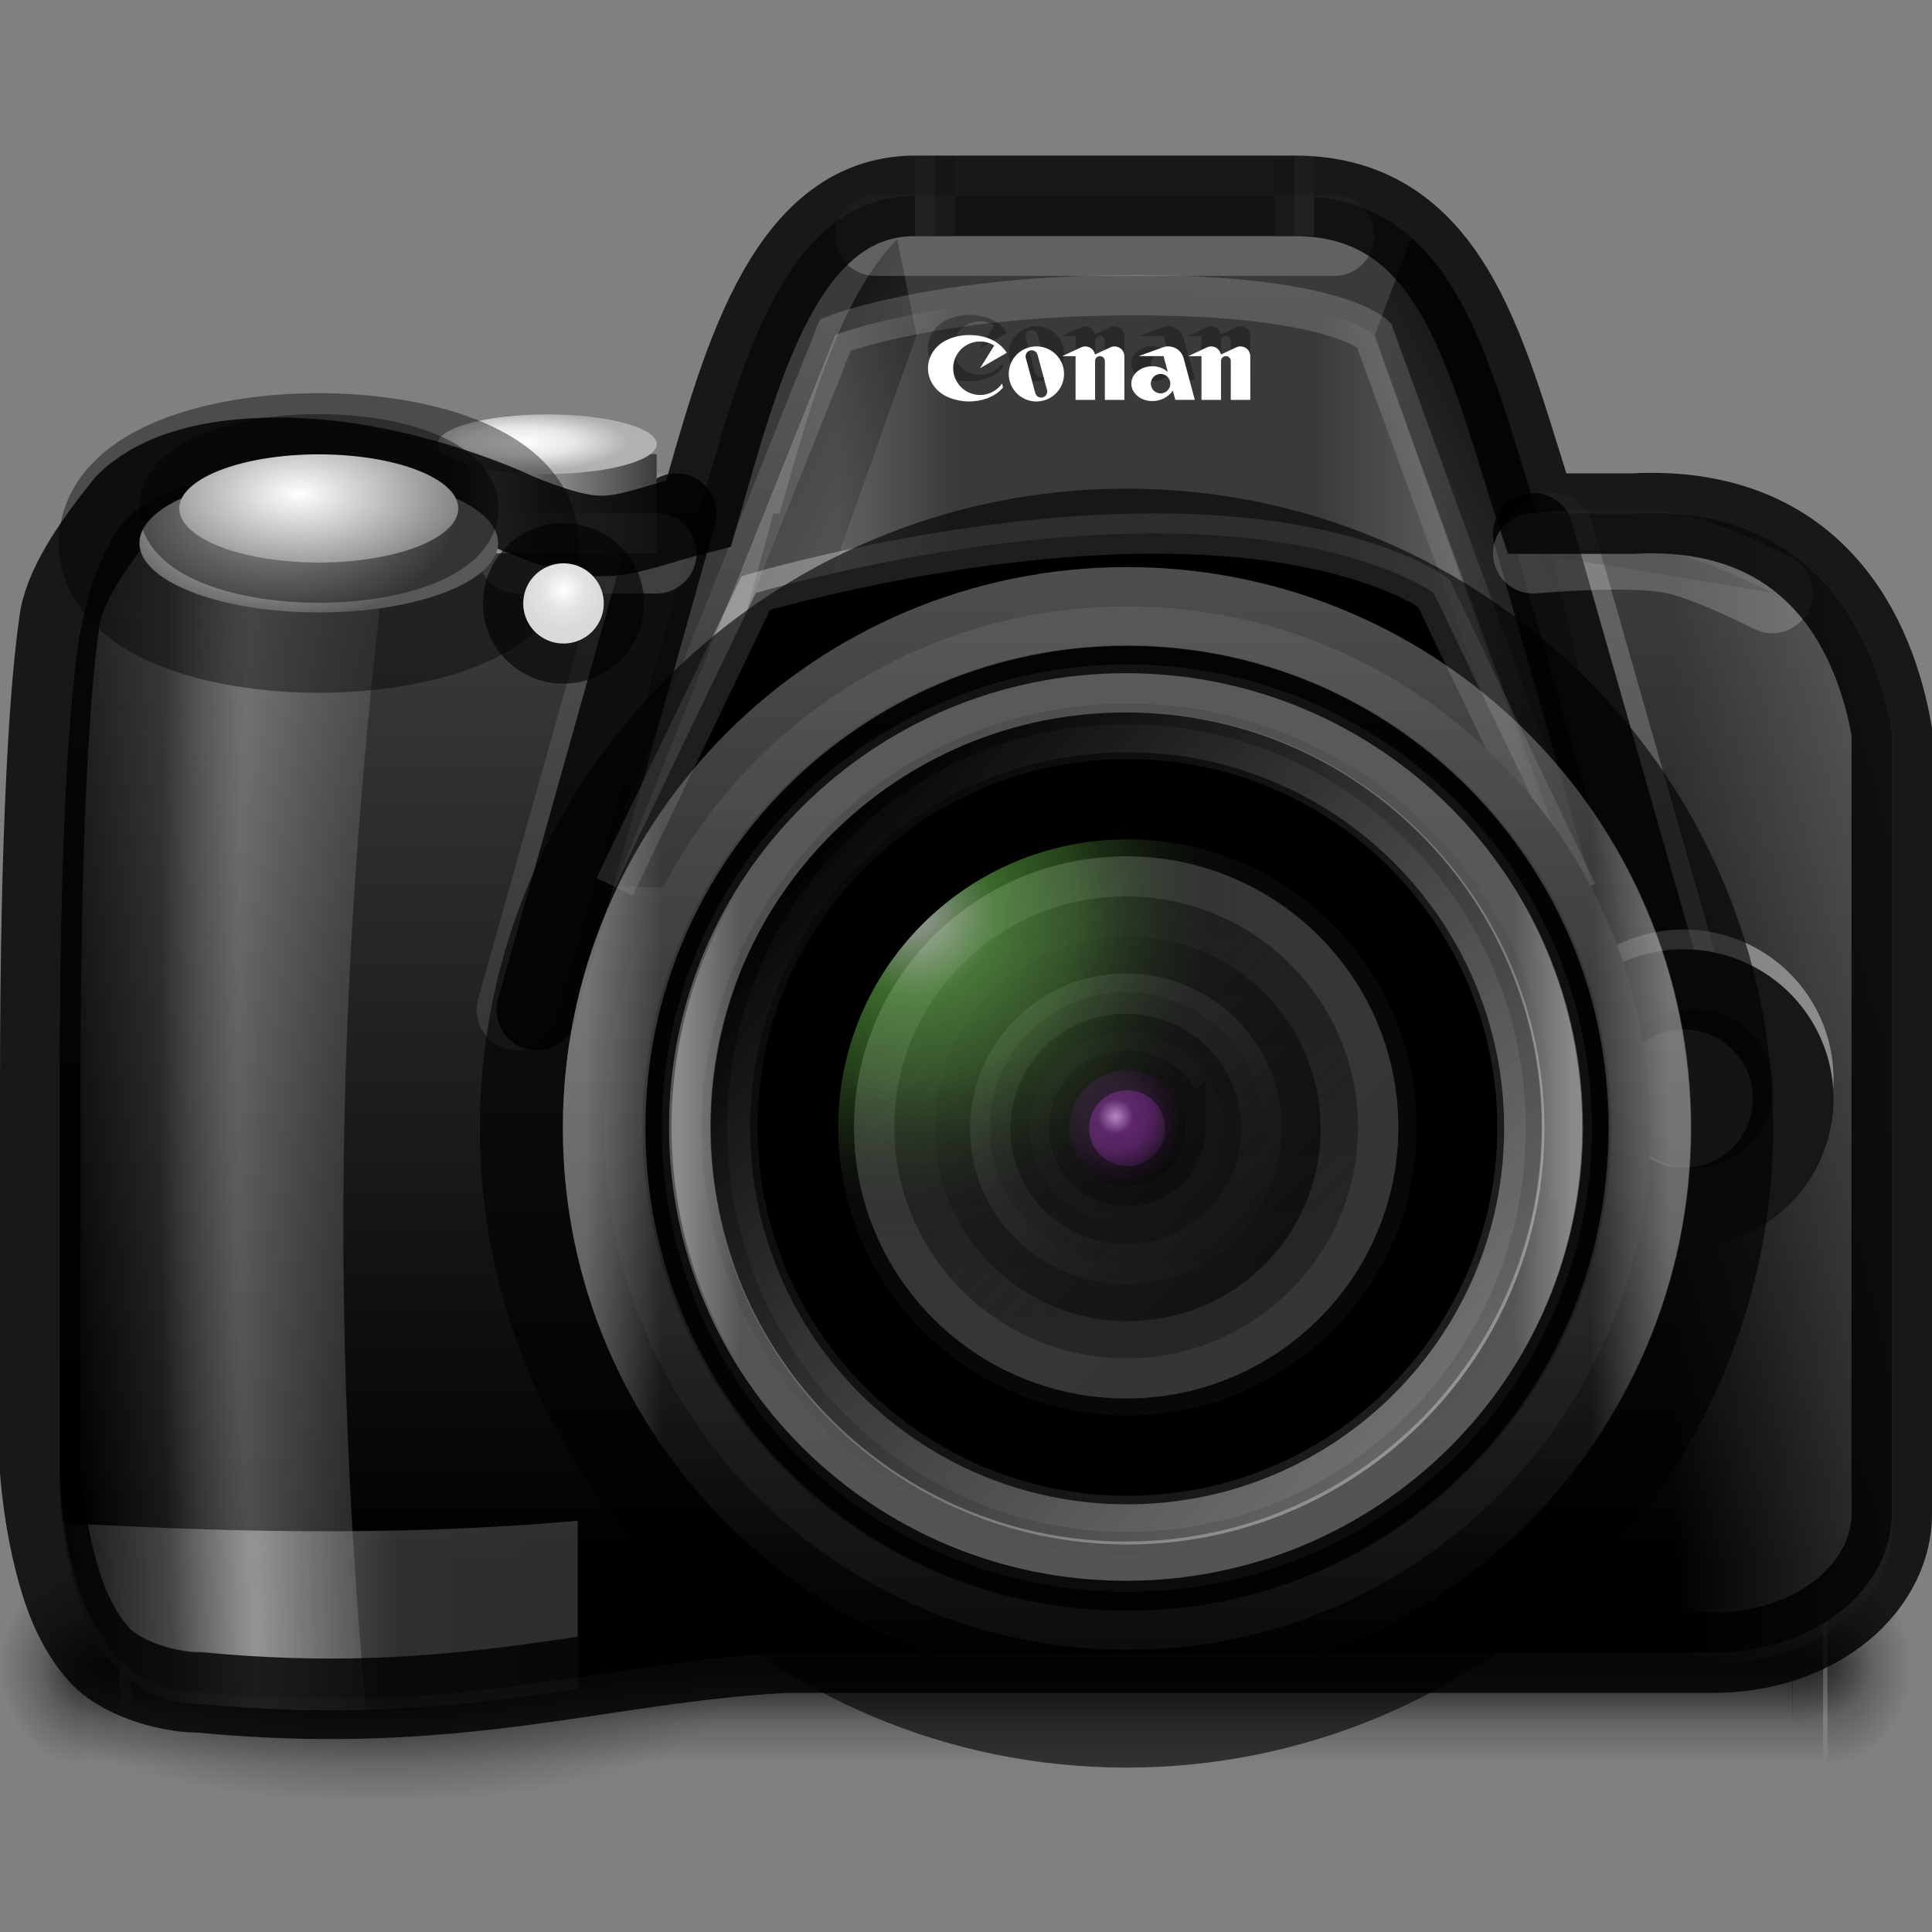 <?xml version="1.0" encoding="UTF-8" standalone="no"?>
<svg
   xmlns:dc="http://purl.org/dc/elements/1.1/"
   xmlns:cc="http://creativecommons.org/ns#"
   xmlns:rdf="http://www.w3.org/1999/02/22-rdf-syntax-ns#"
   xmlns:svg="http://www.w3.org/2000/svg"
   xmlns="http://www.w3.org/2000/svg"
   xmlns:xlink="http://www.w3.org/1999/xlink"
   version="1.1"
   id="svg5014"
   height="24"
   width="24">
  <rect width="100%" height="100%" fill="#808080" stroke="none"/>
  <defs
     id="defs5016">
    <linearGradient
       id="linearGradient6280">
      <stop
         id="stop6282"
         offset="0"
         style="stop-color:#ffffff;stop-opacity:1;" />
      <stop
         id="stop6284"
         offset="1"
         style="stop-color:#ffffff;stop-opacity:0;" />
    </linearGradient>
    <linearGradient
       id="linearGradient6252">
      <stop
         id="stop6254"
         offset="0"
         style="stop-color:#000000;stop-opacity:1;" />
      <stop
         id="stop6256"
         offset="1"
         style="stop-color:#000000;stop-opacity:0;" />
    </linearGradient>
    <linearGradient
       id="linearGradient6149">
      <stop
         id="stop6151"
         offset="0"
         style="stop-color:#ffffff;stop-opacity:1;" />
      <stop
         id="stop6153"
         offset="1"
         style="stop-color:#585858;stop-opacity:1;" />
    </linearGradient>
    <linearGradient
       id="linearGradient6105">
      <stop
         id="stop6107"
         offset="0"
         style="stop-color:#ffffff;stop-opacity:1;" />
      <stop
         id="stop6109"
         offset="1"
         style="stop-color:#ffffff;stop-opacity:0;" />
    </linearGradient>
    <linearGradient
       id="linearGradient6085">
      <stop
         id="stop6087"
         offset="0"
         style="stop-color:#ffffff;stop-opacity:1;" />
      <stop
         style="stop-color:#ffffff;stop-opacity:0;"
         offset="0.188"
         id="stop6097" />
      <stop
         style="stop-color:#ffffff;stop-opacity:0;"
         offset="0.438"
         id="stop6095" />
      <stop
         style="stop-color:#ffffff;stop-opacity:0;"
         offset="0.75"
         id="stop6093" />
      <stop
         id="stop6089"
         offset="1"
         style="stop-color:#ffffff;stop-opacity:1;" />
    </linearGradient>
    <linearGradient
       id="linearGradient6036">
      <stop
         id="stop6038"
         offset="0"
         style="stop-color:#000000;stop-opacity:1;" />
      <stop
         id="stop6040"
         offset="1"
         style="stop-color:#000000;stop-opacity:0;" />
    </linearGradient>
    <linearGradient
       id="linearGradient6020">
      <stop
         style="stop-color:#000000;stop-opacity:1;"
         offset="0"
         id="stop6022" />
      <stop
         id="stop6024"
         offset="0.125"
         style="stop-color:#262626;stop-opacity:0.364;" />
      <stop
         id="stop6026"
         offset="0.667"
         style="stop-color:#ffffff;stop-opacity:0.749;" />
      <stop
         id="stop6028"
         offset="0.833"
         style="stop-color:#3a3a3a;stop-opacity:1" />
      <stop
         style="stop-color:#000000;stop-opacity:1"
         offset="1"
         id="stop6030" />
    </linearGradient>
    <linearGradient
       id="linearGradient5979">
      <stop
         id="stop5981"
         offset="0"
         style="stop-color:#ffffff;stop-opacity:0.438;" />
      <stop
         style="stop-color:#ffffff;stop-opacity:1;"
         offset="0.385"
         id="stop5989" />
      <stop
         style="stop-color:#ffffff;stop-opacity:0.463;"
         offset="0.654"
         id="stop5987" />
      <stop
         id="stop5983"
         offset="1"
         style="stop-color:#ffffff;stop-opacity:0.438;" />
    </linearGradient>
    <linearGradient
       id="linearGradient5946">
      <stop
         id="stop5948"
         offset="0"
         style="stop-color:#696969;stop-opacity:1;" />
      <stop
         style="stop-color:#919191;stop-opacity:1;"
         offset="0.125"
         id="stop5958" />
      <stop
         style="stop-color:#ffffff;stop-opacity:1;"
         offset="0.25"
         id="stop5956" />
      <stop
         style="stop-color:#919191;stop-opacity:1;"
         offset="0.5"
         id="stop5954" />
      <stop
         id="stop5950"
         offset="1"
         style="stop-color:#3c3c3c;stop-opacity:1;" />
    </linearGradient>
    <linearGradient
       id="linearGradient5928">
      <stop
         id="stop5930"
         offset="0"
         style="stop-color:#ffffff;stop-opacity:1;" />
      <stop
         style="stop-color:#e7e7e7;stop-opacity:1;"
         offset="0.5"
         id="stop5966" />
      <stop
         id="stop5932"
         offset="1"
         style="stop-color:#b1b1b1;stop-opacity:1;" />
    </linearGradient>
    <linearGradient
       id="linearGradient4470">
      <stop
         id="stop4472"
         offset="0"
         style="stop-color:#ffffff;stop-opacity:1;" />
      <stop
         style="stop-color:#e4e4e4;stop-opacity:1;"
         offset="0.5"
         id="stop6328" />
      <stop
         id="stop4474"
         offset="1"
         style="stop-color:#d9d9d9;stop-opacity:1;" />
    </linearGradient>
    <linearGradient
       id="linearGradient4418">
      <stop
         id="stop4420"
         offset="0"
         style="stop-color:#000000;stop-opacity:1;" />
      <stop
         id="stop4422"
         offset="1"
         style="stop-color:#3a3a3a;stop-opacity:1;" />
    </linearGradient>
    <linearGradient
       id="linearGradient4336">
      <stop
         id="stop4338"
         offset="0"
         style="stop-color:#ffffff;stop-opacity:1;" />
      <stop
         id="stop4340"
         offset="1"
         style="stop-color:#ffffff;stop-opacity:0;" />
    </linearGradient>
    <linearGradient
       id="linearGradient4322">
      <stop
         style="stop-color:#ffffff;stop-opacity:1;"
         offset="0"
         id="stop4324" />
      <stop
         style="stop-color:#ffffff;stop-opacity:0;"
         offset="1"
         id="stop4326" />
    </linearGradient>
    <linearGradient
       id="linearGradient4300">
      <stop
         id="stop4302"
         offset="0"
         style="stop-color:#ffffff;stop-opacity:1;" />
      <stop
         id="stop4304"
         offset="1"
         style="stop-color:#ffffff;stop-opacity:0;" />
    </linearGradient>
    <linearGradient
       id="linearGradient4248">
      <stop
         id="stop4250"
         offset="0"
         style="stop-color:#ffffff;stop-opacity:1;" />
      <stop
         id="stop4252"
         offset="1"
         style="stop-color:#ffffff;stop-opacity:0;" />
    </linearGradient>
    <linearGradient
       id="linearGradient4202">
      <stop
         id="stop4204"
         offset="0"
         style="stop-color:#ffffff;stop-opacity:1;" />
      <stop
         id="stop4206"
         offset="1"
         style="stop-color:#ffffff;stop-opacity:0;" />
    </linearGradient>
    <linearGradient
       id="linearGradient4192">
      <stop
         id="stop4194"
         offset="0"
         style="stop-color:#000000;stop-opacity:1;" />
      <stop
         id="stop4196"
         offset="1"
         style="stop-color:#000000;stop-opacity:0;" />
    </linearGradient>
    <linearGradient
       id="linearGradient4162">
      <stop
         id="stop4164"
         offset="0"
         style="stop-color:#323232;stop-opacity:1;" />
      <stop
         id="stop4166"
         offset="1"
         style="stop-color:#1c1c1c;stop-opacity:1;" />
    </linearGradient>
    <linearGradient
       id="linearGradient4142">
      <stop
         id="stop4144"
         offset="0"
         style="stop-color:#ffffff;stop-opacity:1;" />
      <stop
         style="stop-color:#78de54;stop-opacity:0.749;"
         offset="0.25"
         id="stop4152" />
      <stop
         style="stop-color:#69ca46;stop-opacity:0.498;"
         offset="0.5"
         id="stop4150" />
      <stop
         id="stop4146"
         offset="1"
         style="stop-color:#080808;stop-opacity:0;" />
    </linearGradient>
    <linearGradient
       id="linearGradient4130">
      <stop
         id="stop4132"
         offset="0"
         style="stop-color:#373737;stop-opacity:1;" />
      <stop
         id="stop4134"
         offset="1"
         style="stop-color:#353535;stop-opacity:1;" />
    </linearGradient>
    <linearGradient
       id="linearGradient4122">
      <stop
         style="stop-color:#000000;stop-opacity:1;"
         offset="0"
         id="stop4124" />
      <stop
         style="stop-color:#000000;stop-opacity:0;"
         offset="1"
         id="stop4126" />
    </linearGradient>
    <linearGradient
       id="linearGradient4102">
      <stop
         id="stop4104"
         offset="0"
         style="stop-color:#ffffff;stop-opacity:1;" />
      <stop
         id="stop4106"
         offset="1"
         style="stop-color:#ffffff;stop-opacity:0;" />
    </linearGradient>
    <linearGradient
       id="linearGradient4092">
      <stop
         id="stop4094"
         offset="0"
         style="stop-color:#050505;stop-opacity:1;" />
      <stop
         id="stop4096"
         offset="1"
         style="stop-color:#0f0f0f;stop-opacity:1;" />
    </linearGradient>
    <linearGradient
       id="linearGradient4074">
      <stop
         id="stop4076"
         offset="0"
         style="stop-color:#be87ce;stop-opacity:1;" />
      <stop
         style="stop-color:#581969;stop-opacity:1;"
         offset="0.25"
         id="stop4112" />
      <stop
         style="stop-color:#4b1658;stop-opacity:1;"
         offset="0.5"
         id="stop4110" />
      <stop
         id="stop4078"
         offset="1"
         style="stop-color:#000000;stop-opacity:1;" />
    </linearGradient>
    <clipPath
       id="clipPath5972"
       clipPathUnits="userSpaceOnUse">
      <path
         style="fill:url(#linearGradient5976);fill-opacity:1;stroke:none;display:inline"
         d="m 25,5.5 c -3.342,0 -4.419,4.466 -5.438,8 l -5.438,0 c 0,0 -4.014,-1 -7.125,-1 -2.083,0 -3.226,0.538 -3.844,1.156 C 2.444,14.543 2.183,15.642 2,16.562 1.742,18.237 1.5,21.487 1.5,28 l 0,10 c 0,0 0.005,1.318 0.406,2.656 0.201,0.669 0.504,1.355 1,1.906 0.483,0.537 1.173,0.918 2.031,0.938 0.022,4.88e-4 0.04,0 0.062,0 6.523,0.631 10.057,-0.756 14.719,-1 l 0.031,0 23.25,0 c 1.209,0 2.304,-0.353 3.125,-0.969 C 46.946,40.915 47.5,40.01 47.5,39 l 0,-20 C 47.098,16.642 45.636,13.258 41,13.5 l -2.406,0 C 37.358,9.757 36.594,5.49 32.5,5.5 z"
         id="path5974" />
    </clipPath>
    <linearGradient
       y2="16"
       x2="16"
       y1="40"
       x1="16"
       gradientUnits="userSpaceOnUse"
       id="linearGradient5976"
       xlink:href="#linearGradient4418" />
    <clipPath
       id="clipPath5995"
       clipPathUnits="userSpaceOnUse">
      <path
         style="fill:url(#linearGradient5999);fill-opacity:1;stroke:none;display:inline"
         d="m 25,5.5 c -3.342,0 -4.419,4.466 -5.438,8 l -5.438,0 c 0,0 -4.014,-1 -7.125,-1 -2.083,0 -3.226,0.538 -3.844,1.156 C 2.444,14.543 2.183,15.642 2,16.562 1.742,18.237 1.5,21.487 1.5,28 l 0,10 c 0,0 0.005,1.318 0.406,2.656 0.201,0.669 0.504,1.355 1,1.906 0.483,0.537 1.173,0.918 2.031,0.938 0.022,4.88e-4 0.04,0 0.062,0 6.523,0.631 10.057,-0.756 14.719,-1 l 0.031,0 23.25,0 c 1.209,0 2.304,-0.353 3.125,-0.969 C 46.946,40.915 47.5,40.01 47.5,39 l 0,-20 C 47.098,16.642 45.636,13.258 41,13.5 l -2.406,0 C 37.358,9.757 36.594,5.49 32.5,5.5 z"
         id="path5997" />
    </clipPath>
    <linearGradient
       y2="16"
       x2="16"
       y1="40"
       x1="16"
       gradientUnits="userSpaceOnUse"
       id="linearGradient5999"
       xlink:href="#linearGradient4418" />
    <clipPath
       id="clipPath6064"
       clipPathUnits="userSpaceOnUse">
      <path
         style="fill:url(#linearGradient6068);fill-opacity:1;stroke:none;display:inline"
         d="m 25,-10.5 c -3.342,0 -4.419,4.466 -5.438,8 l -5.438,0 c 0,0 -4.014,-1 -7.125,-1 -2.083,0 -3.226,0.538 -3.844,1.156 C 2.444,-1.457 2.183,-0.358 2,0.562 1.742,2.237 1.5,5.487 1.5,12 l 0,10 c 0,0 0.005,1.318 0.406,2.656 0.201,0.669 0.504,1.355 1,1.906 0.483,0.537 1.173,0.918 2.031,0.938 0.022,4.88e-4 0.04,0 0.062,0 6.523,0.631 10.057,-0.756 14.719,-1 l 0.031,0 23.25,0 c 1.209,0 2.304,-0.353 3.125,-0.969 C 46.946,24.915 47.5,24.01 47.5,23 l 0,-20 C 47.098,0.642 45.636,-2.742 41,-2.5 l -2.406,0 c -1.236,-3.743 -2,-8.01 -6.094,-8 z"
         id="path6066" />
    </clipPath>
    <linearGradient
       gradientTransform="translate(0,-16)"
       y2="16"
       x2="16"
       y1="40"
       x1="16"
       gradientUnits="userSpaceOnUse"
       id="linearGradient6068"
       xlink:href="#linearGradient4418" />
    <linearGradient
       id="linearGradient3960-3-8">
      <stop
         id="stop3962-1-1"
         offset="0"
         style="stop-color:#000000;stop-opacity:0;" />
      <stop
         style="stop-color:#000000;stop-opacity:1;"
         offset="0.5"
         id="stop3970-3-4" />
      <stop
         id="stop3964-2-4"
         offset="1"
         style="stop-color:#000000;stop-opacity:0;" />
    </linearGradient>
    <linearGradient
       id="linearGradient3952-0">
      <stop
         id="stop3954-1"
         offset="0"
         style="stop-color:#000000;stop-opacity:1;" />
      <stop
         id="stop3956-6"
         offset="1"
         style="stop-color:#000000;stop-opacity:0;" />
    </linearGradient>
    <linearGradient
       id="linearGradient3944-3-1">
      <stop
         id="stop3946-5-5"
         offset="0"
         style="stop-color:#000000;stop-opacity:1;" />
      <stop
         id="stop3948-5-3"
         offset="1"
         style="stop-color:#000000;stop-opacity:0;" />
    </linearGradient>
    <clipPath
       id="clipPath6274"
       clipPathUnits="userSpaceOnUse">
      <path
         style="fill:url(#linearGradient6278);fill-opacity:1;stroke:none;display:inline"
         d="m 25,5.5 c -3.342,0 -4.419,4.466 -5.438,8 l -5.438,0 c 0,0 -4.014,-1 -7.125,-1 -2.083,0 -3.226,0.538 -3.844,1.156 C 2.444,14.543 2.183,15.642 2,16.562 1.742,18.237 1.5,21.487 1.5,28 l 0,10 c 0,0 0.005,1.318 0.406,2.656 0.201,0.669 0.504,1.355 1,1.906 0.483,0.537 1.173,0.918 2.031,0.938 0.022,4.88e-4 0.04,0 0.062,0 6.523,0.631 10.057,-0.756 14.719,-1 l 0.031,0 23.25,0 c 1.209,0 2.304,-0.353 3.125,-0.969 C 46.946,40.915 47.5,40.01 47.5,39 l 0,-20 C 47.098,16.642 45.636,13.258 41,13.5 l -2.406,0 C 37.358,9.757 36.594,5.49 32.5,5.5 z"
         id="path6276" />
    </clipPath>
    <linearGradient
       y2="16"
       x2="16"
       y1="40"
       x1="16"
       gradientUnits="userSpaceOnUse"
       id="linearGradient6278"
       xlink:href="#linearGradient4418" />
    <radialGradient
       r="2"
       fy="16.333"
       fx="15"
       cy="16.333"
       cx="15"
       gradientTransform="translate(0,-5.1922273e-6)"
       gradientUnits="userSpaceOnUse"
       id="radialGradient3620"
       xlink:href="#linearGradient4470" />
    <linearGradient
       y2="26"
       x2="42"
       y1="26"
       x1="48"
       gradientUnits="userSpaceOnUse"
       id="linearGradient3648"
       xlink:href="#linearGradient6280" />
    <radialGradient
       r="4.5"
       fy="13.49"
       fx="7.357"
       cy="13.49"
       cx="7.357"
       gradientTransform="matrix(1.571,1.4486152e-7,-7.9015376e-8,0.857,-4.204,2.223)"
       gradientUnits="userSpaceOnUse"
       id="radialGradient3650"
       xlink:href="#linearGradient6149" />
    <radialGradient
       r="4.5"
       fy="13.023"
       fx="7"
       cy="13.023"
       cx="7"
       gradientTransform="matrix(1,0,0,0.611,0,5.542)"
       gradientUnits="userSpaceOnUse"
       id="radialGradient3652"
       xlink:href="#linearGradient6149" />
    <linearGradient
       gradientTransform="matrix(0.495,0,0,0.493,9.8947202e-7,7.72)"
       y2="12"
       x2="37"
       y1="12"
       x1="21"
       gradientUnits="userSpaceOnUse"
       id="linearGradient3654"
       xlink:href="#linearGradient6085" />
    <linearGradient
       gradientTransform="matrix(0.495,0,0,0.493,9.8947202e-7,7.72)"
       y2="22"
       x2="29"
       y1="5.5"
       x1="29.269"
       gradientUnits="userSpaceOnUse"
       id="linearGradient3656"
       xlink:href="#linearGradient6105" />
    <linearGradient
       y2="15"
       x2="24"
       y1="11"
       x1="16"
       gradientUnits="userSpaceOnUse"
       id="linearGradient3658"
       xlink:href="#linearGradient6036" />
    <linearGradient
       y2="15"
       x2="24"
       y1="11"
       x1="16"
       gradientTransform="matrix(-1,0,0,1,57.5,-16)"
       gradientUnits="userSpaceOnUse"
       id="linearGradient3660"
       xlink:href="#linearGradient6036" />
    <radialGradient
       r="4.25"
       fy="27.877"
       fx="-3.1"
       cy="27.877"
       cx="-3.1"
       gradientTransform="matrix(-2.824,1.9428357e-8,-1.604587e-8,-16,5.247,474.028)"
       gradientUnits="userSpaceOnUse"
       id="radialGradient3662"
       xlink:href="#linearGradient6020" />
    <linearGradient
       y2="42.082"
       x2="14.5"
       y1="42.082"
       x1="1.5"
       gradientUnits="userSpaceOnUse"
       id="linearGradient3664"
       xlink:href="#linearGradient5979" />
    <linearGradient
       gradientTransform="matrix(0.495,0,0,0.493,9.8947202e-7,7.72)"
       y2="16"
       x2="16"
       y1="40"
       x1="16"
       gradientUnits="userSpaceOnUse"
       id="linearGradient3666"
       xlink:href="#linearGradient4418" />
    <linearGradient
       y2="13.25"
       x2="18.5"
       y1="13.25"
       x1="13"
       gradientUnits="userSpaceOnUse"
       id="linearGradient3668"
       xlink:href="#linearGradient5946" />
    <radialGradient
       r="2.75"
       fy="11.521"
       fx="15.062"
       cy="11.521"
       cx="15.062"
       gradientTransform="matrix(1,0,0,0.273,0,8.545)"
       gradientUnits="userSpaceOnUse"
       id="radialGradient3670"
       xlink:href="#linearGradient5928" />
    <radialGradient
       r="8.5"
       fy="42.5"
       fx="9.5"
       cy="42.5"
       cx="9.5"
       gradientTransform="matrix(1,0,0,0.294,0,30)"
       gradientUnits="userSpaceOnUse"
       id="radialGradient3685"
       xlink:href="#linearGradient6252" />
    <linearGradient
       y2="29.35"
       x2="42.25"
       y1="29.35"
       x1="14.672"
       gradientUnits="userSpaceOnUse"
       id="linearGradient4481"
       xlink:href="#linearGradient4162" />
    <linearGradient
       y2="17.325"
       x2="41.051"
       y1="37.939"
       x1="19.468"
       gradientUnits="userSpaceOnUse"
       id="linearGradient4483"
       xlink:href="#linearGradient4192" />
    <linearGradient
       y2="29.5"
       x2="35.5"
       y1="29.5"
       x1="21.5"
       gradientUnits="userSpaceOnUse"
       id="linearGradient4485"
       xlink:href="#linearGradient4092" />
    <radialGradient
       r="2.5"
       fy="29"
       fx="28"
       cy="29"
       cx="28"
       gradientTransform="matrix(1.2,0,0,1.2,-5.6,-5.8)"
       gradientUnits="userSpaceOnUse"
       id="radialGradient4487"
       xlink:href="#linearGradient4074" />
    <linearGradient
       y2="23.491"
       x2="33.501"
       y1="33.491"
       x1="23.501"
       gradientUnits="userSpaceOnUse"
       id="linearGradient4489"
       xlink:href="#linearGradient4248" />
    <linearGradient
       y2="27"
       x2="31"
       y1="31.286"
       x1="26"
       gradientUnits="userSpaceOnUse"
       id="linearGradient4491"
       xlink:href="#linearGradient4102" />
    <linearGradient
       y2="31.545"
       x2="30.545"
       y1="27.455"
       x1="26"
       gradientUnits="userSpaceOnUse"
       id="linearGradient4493"
       xlink:href="#linearGradient4102" />
    <linearGradient
       y2="27"
       x2="31"
       y1="31.286"
       x1="26"
       gradientUnits="userSpaceOnUse"
       id="linearGradient4495"
       xlink:href="#linearGradient4122" />
    <linearGradient
       y2="24"
       x2="34"
       y1="35.25"
       x1="22.75"
       gradientUnits="userSpaceOnUse"
       id="linearGradient4497"
       xlink:href="#linearGradient4130" />
    <radialGradient
       r="8.5"
       fy="24"
       fx="23"
       cy="24"
       cx="23"
       gradientUnits="userSpaceOnUse"
       id="radialGradient4499"
       xlink:href="#linearGradient4142" />
    <linearGradient
       y2="29.35"
       x2="42.75"
       y1="29.35"
       x1="14.172"
       gradientUnits="userSpaceOnUse"
       id="linearGradient4501"
       xlink:href="#linearGradient4202" />
    <linearGradient
       y2="34.567"
       x2="24.062"
       y1="23.787"
       x1="34.208"
       gradientUnits="userSpaceOnUse"
       id="linearGradient4503"
       xlink:href="#linearGradient4300" />
    <linearGradient
       y2="41.048"
       x2="28.462"
       y1="42.999"
       x1="28.462"
       gradientUnits="userSpaceOnUse"
       id="linearGradient4505"
       xlink:href="#linearGradient4322" />
    <linearGradient
       y2="41.048"
       x2="28.462"
       y1="42.999"
       x1="28.462"
       gradientUnits="userSpaceOnUse"
       id="linearGradient4507"
       xlink:href="#linearGradient4322" />
    <linearGradient
       y2="29.351"
       x2="16.216"
       y1="29.35"
       x1="14.373"
       gradientUnits="userSpaceOnUse"
       id="linearGradient4509"
       xlink:href="#linearGradient4336" />
    <linearGradient
       y2="29.351"
       x2="16.216"
       y1="29.35"
       x1="14.373"
       gradientUnits="userSpaceOnUse"
       id="linearGradient4511"
       xlink:href="#linearGradient4336" />
    <radialGradient
       r="2"
       fy="43.5"
       fx="9"
       cy="43.5"
       cx="9"
       gradientTransform="matrix(0.495,0,0,0.37,-2.968,12.592)"
       gradientUnits="userSpaceOnUse"
       id="radialGradient4535"
       xlink:href="#linearGradient3944-3-1" />
    <radialGradient
       r="2"
       fy="43.5"
       fx="40"
       cy="43.5"
       cx="40"
       gradientTransform="matrix(0.495,0,0,0.37,2.474,12.592)"
       gradientUnits="userSpaceOnUse"
       id="radialGradient4538"
       xlink:href="#linearGradient3952-0" />
    <linearGradient
       y2="42"
       x2="25"
       y1="45"
       x1="25"
       gradientTransform="matrix(0.666,0,0,0.493,-4.362,7.227)"
       gradientUnits="userSpaceOnUse"
       id="linearGradient4541"
       xlink:href="#linearGradient3960-3-8" />
    <radialGradient
       r="2"
       fy="43.5"
       fx="9"
       cy="43.5"
       cx="9"
       gradientTransform="matrix(0.523,0,0,0.617,-3.661,1.862)"
       gradientUnits="userSpaceOnUse"
       id="radialGradient4544"
       xlink:href="#linearGradient3944-3-1" />
    <radialGradient
       r="2"
       fy="43.5"
       fx="40"
       cy="43.5"
       cx="40"
       gradientTransform="matrix(0.523,0,0,0.617,1.781,1.862)"
       gradientUnits="userSpaceOnUse"
       id="radialGradient4547"
       xlink:href="#linearGradient3952-0" />
    <linearGradient
       y2="42"
       x2="25"
       y1="45"
       x1="25"
       gradientTransform="matrix(0.697,0,0,0.822,-5.225,-7.079)"
       gradientUnits="userSpaceOnUse"
       id="linearGradient4550"
       xlink:href="#linearGradient3960-3-8" />
  </defs>
  <g
     style="display:inline"
     transform="translate(0,-8)"
     id="layer1">
    <g
       style="display:inline"
       id="layer5">
      <path
         transform="matrix(0.495,0,0,0.493,9.8947202e-7,8.213)"
         d="m 18,42.5 a 8.5,2.5 0 1 1 -17,0 8.5,2.5 0 1 1 17,0 z"
         id="path6250"
         style="opacity:0.5;fill:url(#radialGradient3685);fill-opacity:1;stroke:none" />
      <rect
         y="27.453"
         x="1.046"
         height="2.467"
         width="21.601"
         id="rect3615"
         style="opacity:0.5;fill:url(#linearGradient4550);fill-opacity:1;stroke:none" />
      <path
         id="path3617"
         d="m 22.701,27.453 0,2.467 0.262,0 c 0.435,0 0.785,-0.55 0.785,-1.233 0,-0.683 -0.35,-1.233 -0.785,-1.233 l -0.262,0 z"
         style="opacity:0.5;fill:url(#radialGradient4547);fill-opacity:1;stroke:none" />
      <path
         id="path3619"
         d="M 0.735,27.453 C 0.328,27.453 0,27.968 0,28.609 l 0,0.154 c 0,0.641 0.328,1.156 0.735,1.156 l 0.311,0 0,-2.467 -0.311,0 z"
         style="opacity:0.5;fill:url(#radialGradient4544);fill-opacity:1;stroke:none" />
      <rect
         style="opacity:0.5;fill:url(#linearGradient4541);fill-opacity:1;stroke:none"
         id="rect3623"
         width="20.64"
         height="1.48"
         x="1.63"
         y="27.946" />
      <path
         style="opacity:0.5;fill:url(#radialGradient4538);fill-opacity:1;stroke:none"
         d="m 22.263,27.946 0,1.48 0.247,0 c 0.411,0 0.742,-0.33 0.742,-0.74 0,-0.41 -0.331,-0.74 -0.742,-0.74 l -0.247,0 z"
         id="path3625" />
      <path
         style="opacity:0.5;fill:url(#radialGradient4535);fill-opacity:1;stroke:none"
         d="m 1.19,27.946 c -0.385,0 -0.696,0.309 -0.696,0.694 l 0,0.092 c 0,0.384 0.31,0.694 0.696,0.694 l 0.294,0 0,-1.48 -0.294,0 z"
         id="path3627" />
      <path
         id="rect4348"
         d="m 11.368,10.433 c -1.653,0 -2.186,2.203 -2.69,3.947 l -2.69,0 c 0,0 -0.986,-0.493 -2.525,-0.493 -1.031,0 -1.596,0.266 -1.902,0.57 -0.352,0.437 -0.482,0.979 -0.572,1.434 -0.127,0.826 -0.247,2.429 -0.247,5.642 l 0,4.778 c 0,0 0.002,0.65 0.201,1.31 0.099,0.33 0.249,0.669 0.495,0.94 0.239,0.265 0.58,0.453 1.005,0.462 0.011,2.41e-4 0.02,0 0.031,0 3.227,0.311 4.975,-0.373 7.282,-0.493 l 0.015,0 11.503,0 c 0.598,0 1.14,-0.174 1.546,-0.478 0.406,-0.304 0.68,-0.751 0.68,-1.249 l 0,-9.712 C 23.301,15.93 22.578,14.26 20.284,14.38 l -1.19,0 c -0.612,-1.846 -0.989,-3.951 -3.015,-3.947 z"
         style="fill:url(#linearGradient3666);fill-opacity:1;stroke:none;display:inline" />
      <path
         id="rect5968"
         d="M 0.619,38.887 C 5.199,39.168 9.803,39.308 14.5,38.887 l 0,5.971 -13.881,0 z"
         clip-path="url(#clipPath5972)"
         style="opacity:0.4;fill:url(#linearGradient3664);fill-opacity:1;stroke:none"
         transform="matrix(0.495,0,0,0.493,9.8947202e-7,7.72)" />
      <path
         id="rect5991"
         d="m -4,12 14,0 C 8.37,24.518 8.047,34.877 9.75,49.061 l -12.5,0 z"
         clip-path="url(#clipPath5995)"
         style="opacity:0.4;fill:url(#radialGradient3662);fill-opacity:1;stroke:none"
         transform="matrix(0.495,0,0,0.493,9.8947202e-7,7.72)" />
      <g
         transform="matrix(0.495,0,0,0.493,9.8947202e-7,15.613)"
         clip-path="url(#clipPath6064)"
         id="g6052"
         style="display:inline">
        <path
           style="fill:url(#linearGradient3658);fill-opacity:1;stroke:none"
           d="M 16,26 22,4 23,9 17,26 z"
           id="path6034"
           transform="translate(0,-16)" />
        <path
           id="path6044"
           d="M 41,8 C 39.805,1.981 38.578,-4.059 36,-11 l -1.5,4 6,17 z"
           style="fill:url(#linearGradient3660);fill-opacity:1;stroke:none" />
      </g>
      <path
         style="opacity:0.1;fill:none;stroke:#ffffff;stroke-width:1px;stroke-linecap:round;stroke-linejoin:miter;stroke-opacity:1"
         d="M 8.153,14.38 6.421,20.546"
         id="path6266" />
      <path
         id="path6070"
         d="M 8.4,14.38 6.668,20.546"
         style="opacity:0.8;fill:none;stroke:#000000;stroke-width:1px;stroke-linecap:round;stroke-linejoin:miter;stroke-opacity:1" />
      <path
         id="path6268"
         d="m 19.295,14.626 1.727,6.043"
         style="opacity:0.2;fill:none;stroke:#ffffff;stroke-width:1px;stroke-linecap:round;stroke-linejoin:miter;stroke-opacity:1" />
      <path
         style="opacity:0.8;fill:none;stroke:#000000;stroke-width:1px;stroke-linecap:round;stroke-linejoin:miter;stroke-opacity:1"
         d="m 19.047,14.626 1.727,6.043"
         id="path6072" />
      <path
         transform="matrix(0.495,0,0,0.493,-0.247,7.967)"
         d="m 45.5,27.25 a 2.75,2.75 0 1 1 -5.5,0 2.75,2.75 0 1 1 5.5,0 z"
         id="path6296"
         style="opacity:0.41;fill:none;stroke:#ffffff;stroke-width:2.024;stroke-opacity:1" />
      <path
         id="path4482"
         d="m 7.636,19.016 2.742,-6.856 c 0,0 1.247,-0.493 3.721,-0.493 2.474,0 2.968,0.493 2.968,0.493 l 2.522,6.921 0,0"
         style="opacity:0.2;fill:none;stroke:url(#linearGradient3656);stroke-width:0.5;stroke-linecap:butt;stroke-linejoin:miter;stroke-miterlimit:4;stroke-opacity:1;stroke-dasharray:none;display:inline" />
      <path
         style="opacity:0.2;fill:url(#linearGradient3654);fill-opacity:1;stroke:none;display:inline"
         d="m 7.636,19.016 2.742,-6.856 c 0,0 1.247,-0.493 3.721,-0.493 2.474,0 2.968,0.493 2.968,0.493 l 2.522,6.921 0,0"
         id="path6075" />
      <path
         id="path6101"
         d="M 7.636,19.016 9.389,15.366 c 0,0 2.484,-0.74 4.958,-0.74 2.474,0 3.463,0.74 3.463,0.74 l 1.78,3.715 0,0"
         style="fill:#000000;fill-opacity:1;stroke:none;display:inline" />
      <path
         style="opacity:0.3;fill:none;stroke:#ffffff;stroke-width:0.5;stroke-miterlimit:4;stroke-opacity:1;stroke-dasharray:none;display:inline"
         d="m 7.636,19.016 1.753,-3.649 c 0,0 2.484,-0.74 4.958,-0.74 2.474,0 3.463,0.74 3.463,0.74 l 1.78,3.715 0,0"
         id="path6103" />
      <g
         transform="matrix(0.495,0,0,0.493,-1,15.613)"
         id="g5960">
        <rect
           style="fill:url(#linearGradient3668);fill-opacity:1;stroke:none"
           id="rect5936"
           width="5.5"
           height="2.5"
           x="13"
           y="12"
           transform="translate(0,-16)"
           rx="0"
           ry="2.5" />
        <path
           style="fill:url(#radialGradient3670);fill-opacity:1;stroke:none"
           id="path5926"
           d="m 18.5,11.75 c 0,0.414 -1.231,0.75 -2.75,0.75 C 14.231,12.5 13,12.164 13,11.75 13,11.336 14.231,11 15.75,11 c 1.519,0 2.75,0.336 2.75,0.75 z"
           transform="translate(0,-16)" />
      </g>
      <rect
         clip-path="url(#clipPath6274)"
         ry="0"
         transform="matrix(0.495,0,0,0.493,9.8947202e-7,7.72)"
         y="4"
         x="42"
         height="44"
         width="12"
         id="rect6270"
         style="opacity:0.2;fill:url(#linearGradient3648);fill-opacity:1;stroke:none" />
      <path
         transform="matrix(0.495,0,0,0.493,-0.247,8.213)"
         d="m 45.5,27.25 a 2.75,2.75 0 1 1 -5.5,0 2.75,2.75 0 1 1 5.5,0 z"
         id="path6290"
         style="fill:#585858;fill-opacity:1;stroke:none" />
      <path
         style="fill:none;stroke:#171717;stroke-width:2.024;stroke-opacity:1"
         id="path6292"
         d="m 45.5,27.25 a 2.75,2.75 0 1 1 -5.5,0 2.75,2.75 0 1 1 5.5,0 z"
         transform="matrix(0.495,0,0,0.493,-0.247,8.213)" />
      <path
         transform="matrix(0.18,0,0,0.179,13.335,16.645)"
         d="m 45.5,27.25 a 2.75,2.75 0 1 1 -5.5,0 2.75,2.75 0 1 1 5.5,0 z"
         id="path6294"
         style="opacity:0.41;fill:none;stroke:#000000;stroke-width:5.567;stroke-opacity:1" />
      <rect
         y="9.94"
         x="11.368"
         height="0.987"
         width="0.495"
         id="rect6300"
         style="fill:#6e6e6e;fill-opacity:1;stroke:none" />
      <rect
         style="fill:#6e6e6e;fill-opacity:1;stroke:none"
         id="rect6302"
         width="0.495"
         height="0.987"
         x="15.832"
         y="9.94" />
      <rect
         style="opacity:0.3;fill:#ffffff;fill-opacity:1;stroke:none"
         id="rect6304"
         width="0.247"
         height="0.987"
         x="11.368"
         y="9.94" />
      <rect
         y="9.94"
         x="16.079"
         height="0.987"
         width="0.247"
         id="rect6306"
         style="opacity:0.3;fill:#ffffff;fill-opacity:1;stroke:none" />
      <g
         transform="matrix(0.495,0,0,0.493,-0.6,15.363)"
         style="opacity:0.3;fill:#000000;fill-opacity:1"
         id="g4228">
        <path
           d="m 25.806,-5.49 c -0.372,0 -0.673,-0.302 -0.673,-0.674 0,-0.372 0.301,-0.673 0.673,-0.673 0.131,0 0.254,0.037 0.357,0.102 l -0.357,0.571 0.672,-0.388 C 26.405,-6.668 26.3,-6.768 26.174,-6.844 26.013,-6.94 25.789,-7 25.541,-7 25.187,-7 24.877,-6.872 24.704,-6.679 24.576,-6.537 24.5,-6.358 24.5,-6.163 c 0,0.195 0.076,0.374 0.204,0.516 0.173,0.193 0.479,0.32 0.827,0.32 0.348,0 0.653,-0.128 0.826,-0.32 0.009,-0.011 0.019,-0.021 0.027,-0.032 l -0.026,-0.098 c -0.122,0.174 -0.324,0.288 -0.552,0.288"
           style="fill:#000000;fill-opacity:1"
           id="path4230" />
        <path
           d="m 31.197,-5.367 -0.282,-1.052 c -0.045,-0.17 -0.2,-0.295 -0.384,-0.295 -0.048,0 -0.094,0.009 -0.136,0.024 l -0.607,0.221 0.624,0 0.107,0.398 c -0.104,-0.089 -0.238,-0.143 -0.386,-0.143 -0.293,0 -0.53,0.196 -0.53,0.439 0,0.242 0.237,0.439 0.53,0.439 0.211,0 0.398,-0.103 0.513,-0.262 l 0.062,0.231 0.49,0 m -0.86,-0.163 c -0.135,0 -0.245,-0.109 -0.245,-0.245 0,-0.135 0.11,-0.245 0.245,-0.245 0.135,0 0.245,0.11 0.245,0.245 0,0.135 -0.11,0.245 -0.245,0.245 z"
           style="fill:#000000;fill-opacity:1"
           id="path4232" />
        <path
           d="m 29.184,-6.714 c -0.037,0 -0.072,0.008 -0.103,0.023 l -0.39,0.182 c -0.019,-0.116 -0.12,-0.204 -0.242,-0.204 -0.037,0 -0.072,0.008 -0.104,0.023 l -0.476,0.222 0.335,0 0,1.102 0.49,0 0,-0.98 c 0,-0.068 0.055,-0.123 0.122,-0.123 0.067,0 0.123,0.055 0.123,0.123 l 0,0.98 0.49,0 0,-1.102 c 0,-0.135 -0.11,-0.245 -0.245,-0.245"
           style="fill:#000000;fill-opacity:1"
           id="path4234" />
        <path
           d="m 32.344,-6.714 c -0.037,0 -0.072,0.008 -0.104,0.023 l -0.389,0.182 c -0.019,-0.116 -0.12,-0.204 -0.242,-0.204 -0.037,0 -0.072,0.008 -0.104,0.023 l -0.476,0.222 0.335,0 0,1.102 0.49,0 0,-0.98 c 0,-0.068 0.055,-0.123 0.123,-0.123 0.068,0 0.122,0.055 0.122,0.123 l 0,0.98 0.49,0 0,-1.102 c 0,-0.135 -0.11,-0.245 -0.245,-0.245"
           style="fill:#000000;fill-opacity:1"
           id="path4236" />
        <path
           d="m 27.915,-6.02 c 0,0.383 -0.31,0.694 -0.694,0.694 -0.383,0 -0.694,-0.311 -0.694,-0.694 0,-0.383 0.311,-0.694 0.694,-0.694 0.383,0 0.694,0.311 0.694,0.694 m -0.665,-0.483 c -0.022,-0.082 -0.106,-0.13 -0.187,-0.108 -0.081,0.022 -0.13,0.106 -0.108,0.187 l 0.238,0.887 c 0.022,0.082 0.106,0.13 0.187,0.108 0.082,-0.022 0.13,-0.106 0.108,-0.188 l -0.238,-0.887 z"
           style="fill:#000000;fill-opacity:1"
           id="path4238" />
      </g>
      <g
         transform="matrix(0.495,0,0,0.493,-0.6,15.613)"
         id="g4221">
        <path
           id="path11"
           style="fill:#ffffff;fill-opacity:1"
           d="m 25.806,-5.49 c -0.372,0 -0.673,-0.302 -0.673,-0.674 0,-0.372 0.301,-0.673 0.673,-0.673 0.131,0 0.254,0.037 0.357,0.102 l -0.357,0.571 0.672,-0.388 C 26.405,-6.668 26.3,-6.768 26.174,-6.844 26.013,-6.94 25.789,-7 25.541,-7 25.187,-7 24.877,-6.872 24.704,-6.679 24.576,-6.537 24.5,-6.358 24.5,-6.163 c 0,0.195 0.076,0.374 0.204,0.516 0.173,0.193 0.479,0.32 0.827,0.32 0.348,0 0.653,-0.128 0.826,-0.32 0.009,-0.011 0.019,-0.021 0.027,-0.032 l -0.026,-0.098 c -0.122,0.174 -0.324,0.288 -0.552,0.288" />
        <path
           id="path13"
           style="fill:#ffffff;fill-opacity:1"
           d="m 31.197,-5.367 -0.282,-1.052 c -0.045,-0.17 -0.2,-0.295 -0.384,-0.295 -0.048,0 -0.094,0.009 -0.136,0.024 l -0.607,0.221 0.624,0 0.107,0.398 c -0.104,-0.089 -0.238,-0.143 -0.386,-0.143 -0.293,0 -0.53,0.196 -0.53,0.439 0,0.242 0.237,0.439 0.53,0.439 0.211,0 0.398,-0.103 0.513,-0.262 l 0.062,0.231 0.49,0 m -0.86,-0.163 c -0.135,0 -0.245,-0.109 -0.245,-0.245 0,-0.135 0.11,-0.245 0.245,-0.245 0.135,0 0.245,0.11 0.245,0.245 0,0.135 -0.11,0.245 -0.245,0.245 z" />
        <path
           id="path15"
           style="fill:#ffffff;fill-opacity:1"
           d="m 29.184,-6.714 c -0.037,0 -0.072,0.008 -0.103,0.023 l -0.39,0.182 c -0.019,-0.116 -0.12,-0.204 -0.242,-0.204 -0.037,0 -0.072,0.008 -0.104,0.023 l -0.476,0.222 0.335,0 0,1.102 0.49,0 0,-0.98 c 0,-0.068 0.055,-0.123 0.122,-0.123 0.067,0 0.123,0.055 0.123,0.123 l 0,0.98 0.49,0 0,-1.102 c 0,-0.135 -0.11,-0.245 -0.245,-0.245" />
        <path
           id="path17"
           style="fill:#ffffff;fill-opacity:1"
           d="m 32.344,-6.714 c -0.037,0 -0.072,0.008 -0.104,0.023 l -0.389,0.182 c -0.019,-0.116 -0.12,-0.204 -0.242,-0.204 -0.037,0 -0.072,0.008 -0.104,0.023 l -0.476,0.222 0.335,0 0,1.102 0.49,0 0,-0.98 c 0,-0.068 0.055,-0.123 0.123,-0.123 0.068,0 0.122,0.055 0.122,0.123 l 0,0.98 0.49,0 0,-1.102 c 0,-0.135 -0.11,-0.245 -0.245,-0.245" />
        <path
           id="path19"
           style="fill:#ffffff;fill-opacity:1"
           d="m 27.915,-6.02 c 0,0.383 -0.31,0.694 -0.694,0.694 -0.383,0 -0.694,-0.311 -0.694,-0.694 0,-0.383 0.311,-0.694 0.694,-0.694 0.383,0 0.694,0.311 0.694,0.694 m -0.665,-0.483 c -0.022,-0.082 -0.106,-0.13 -0.187,-0.108 -0.081,0.022 -0.13,0.106 -0.108,0.187 l 0.238,0.887 c 0.022,0.082 0.106,0.13 0.187,0.108 0.082,-0.022 0.13,-0.106 0.108,-0.188 l -0.238,-0.887 z" />
      </g>
      <path
         id="path6264"
         d="m 6.432,14.873 1.721,0"
         style="opacity:0.2;fill:#000000;fill-opacity:1;stroke:#ffffff;stroke-width:1px;stroke-linecap:round;stroke-linejoin:miter;stroke-opacity:1;display:inline" />
      <path
         style="opacity:0.2;fill:#000000;fill-opacity:1;stroke:#ffffff;stroke-width:1px;stroke-linecap:round;stroke-linejoin:miter;stroke-opacity:1;display:inline"
         d="m 19.047,14.873 c 0,0 1.165,-0.109 1.732,0 0.436,0.084 1.237,0.493 1.237,0.493"
         id="path6288" />
      <path
         style="opacity:0.2;fill:#000000;fill-opacity:1;stroke:#ffffff;stroke-width:1px;stroke-linecap:round;stroke-linejoin:miter;stroke-opacity:1;display:inline"
         d="m 10.874,10.927 5.7,0"
         id="path6308" />
      <path
         style="opacity:0.81;fill:none;stroke:#000000;stroke-width:1;stroke-opacity:1;display:inline"
         d="m 11.368,10.433 c -1.653,0 -2.186,2.203 -2.69,3.947 -1.052,0.27 -1.113,0.459 -2.247,0 0,0 -1.429,-0.693 -2.969,-0.693 -1.031,0 -1.596,0.266 -1.902,0.57 C 1.209,14.694 0.838,15.203 0.747,15.658 0.62,16.484 0.5,18.287 0.5,21.5 l 0,4.778 c 0,0 0.044,0.683 0.243,1.343 0.099,0.33 0.249,0.669 0.495,0.94 0.239,0.265 0.781,0.453 1.205,0.462 0.011,2.4e-4 0.02,0 0.031,0 3.227,0.311 4.975,-0.373 7.282,-0.493 l 0.015,0 11.503,0 c 0.598,0 1.14,-0.174 1.546,-0.478 0.406,-0.304 0.68,-0.751 0.68,-1.249 l 0,-9.712 C 23.301,15.93 22.578,14.26 20.284,14.38 l -1.19,0 c -0.612,-1.846 -0.989,-3.951 -3.015,-3.947 z"
         id="path6173" />
      <path
         transform="matrix(0.495,0,0,0.493,9.8947202e-7,7.72)"
         style="opacity:0.41;fill:none;stroke:#000000;stroke-width:4.048;stroke-miterlimit:4;stroke-opacity:1;stroke-dasharray:none;display:inline"
         id="path6161"
         d="m 12.5,14.25 a 4.5,1.75 0 1 1 -9,0 4.5,1.75 0 1 1 9,0 z" />
      <path
         transform="matrix(0.495,0,0,0.493,9.8947202e-7,7.72)"
         d="m 12.5,14.25 a 4.5,1.75 0 1 1 -9,0 4.5,1.75 0 1 1 9,0 z"
         id="path6137"
         style="fill:url(#radialGradient3652);fill-opacity:1;stroke:none;display:inline" />
      <path
         transform="matrix(0.385,0,0,0.384,0.88,8.844)"
         d="m 12.5,14.25 a 4.5,1.75 0 1 1 -9,0 4.5,1.75 0 1 1 9,0 z"
         id="path6163"
         style="opacity:0.41;fill:none;stroke:#000000;stroke-width:2.603;stroke-miterlimit:4;stroke-opacity:1;stroke-dasharray:none;display:inline" />
      <path
         style="fill:url(#radialGradient3650);fill-opacity:1;stroke:none;display:inline"
         id="path6157"
         d="m 12.5,14.25 a 4.5,1.75 0 1 1 -9,0 4.5,1.75 0 1 1 9,0 z"
         transform="matrix(0.385,0,0,0.384,0.88,8.844)" />
    </g>
    <g
       style="display:inline"
       id="layer4">
      <path
         transform="matrix(0.25,0,0,0.249,3.25,11.263)"
         d="m 17,17 a 2,2 0 1 1 -4,0 2,2 0 1 1 4,0 z"
         id="path4468"
         style="opacity:0.61;fill:none;stroke:#000000;stroke-width:4.007;stroke-miterlimit:4;stroke-opacity:1;stroke-dasharray:none" />
      <path
         style="fill:url(#radialGradient3620);fill-opacity:1;stroke:none"
         id="path6032"
         d="m 17,17 a 2,2 0 1 1 -4,0 2,2 0 1 1 4,0 z"
         transform="matrix(0.25,0,0,0.249,3.25,11.263)" />
      <g
         transform="matrix(0.973,0,0,0.973,-0.164,1.191)"
         id="g4458">
        <path
           style="fill:url(#linearGradient4481);fill-opacity:1;stroke:none;display:inline"
           id="path3284"
           d="m 42.25,29.35 c 0,7.274 -6.173,13.17 -13.789,13.17 -7.615,0 -13.789,-5.896 -13.789,-13.17 0,-7.274 6.173,-13.17 13.789,-13.17 7.615,0 13.789,5.896 13.789,13.17 z"
           transform="matrix(0,0.483,-0.507,0,29.439,7.654)" />
        <path
           transform="matrix(0,0.394,-0.413,0,26.687,10.2)"
           d="m 42.25,29.35 c 0,7.274 -6.173,13.17 -13.789,13.17 -7.615,0 -13.789,-5.896 -13.789,-13.17 0,-7.274 6.173,-13.17 13.789,-13.17 7.615,0 13.789,5.896 13.789,13.17 z"
           id="path4180"
           style="opacity:0.8;fill:url(#linearGradient4483);fill-opacity:1;stroke:none;display:inline" />
        <path
           style="opacity:0.8;fill:#000000;fill-opacity:1;stroke:none;display:inline"
           d="m 14.555,15.234 c -3.415,0 -6.184,2.761 -6.184,6.166 0,3.406 2.769,6.166 6.184,6.166 3.415,0 6.184,-2.761 6.184,-6.166 0,-3.406 -2.769,-6.166 -6.184,-6.166 z m 0,0.247 c 3.279,0 5.937,2.65 5.937,5.92 0,3.269 -2.658,5.92 -5.937,5.92 -3.279,0 -5.937,-2.65 -5.937,-5.92 0,-3.269 2.658,-5.92 5.937,-5.92 z"
           id="path4170" />
        <path
           style="fill:#080808;fill-opacity:1;stroke:none;display:inline"
           id="path4138"
           d="M 37,29.5 C 37,34.194 33.194,38 28.5,38 23.806,38 20,34.194 20,29.5 20,24.806 23.806,21 28.5,21 c 4.694,0 8.5,3.806 8.5,8.5 z"
           transform="matrix(0.495,0,0,0.493,0.455,6.848)" />
        <path
           style="fill:url(#linearGradient4485);fill-opacity:1;stroke:none;display:inline"
           id="path4090"
           d="M 35,29.5 C 35,33.09 32.09,36 28.5,36 24.91,36 22,33.09 22,29.5 22,25.91 24.91,23 28.5,23 c 3.59,0 6.5,2.91 6.5,6.5 z"
           transform="matrix(0,0.493,-0.495,0,29.149,7.341)" />
        <path
           style="fill:url(#radialGradient4487);fill-opacity:1;stroke:none;display:inline"
           id="path4072"
           d="M 31,29.5 C 31,30.881 29.881,32 28.5,32 27.119,32 26,30.881 26,29.5 26,28.119 27.119,27 28.5,27 c 1.381,0 2.5,1.119 2.5,2.5 z"
           transform="matrix(0.297,0,0,0.296,6.095,12.669)" />
        <path
           transform="matrix(0.297,0,0,0.296,6.095,12.669)"
           d="M 31,29.5 C 31,30.881 29.881,32 28.5,32 27.119,32 26,30.881 26,29.5 26,28.119 27.119,27 28.5,27 c 1.381,0 2.5,1.119 2.5,2.5 z"
           id="path4084"
           style="opacity:0.61;fill:none;stroke:#000000;stroke-width:1.733;stroke-miterlimit:4;stroke-opacity:1;stroke-dasharray:none;display:inline" />
        <path
           style="opacity:0.1;fill:url(#linearGradient4489);fill-opacity:1;stroke:none;display:inline"
           id="path4246"
           d="M 35,29.5 C 35,33.09 32.09,36 28.5,36 24.91,36 22,33.09 22,29.5 22,25.91 24.91,23 28.5,23 c 3.59,0 6.5,2.91 6.5,6.5 z"
           transform="matrix(0,0.493,-0.495,0,29.149,7.341)" />
        <path
           style="opacity:0.1;fill:none;stroke:url(#linearGradient4491);stroke-width:0.743;stroke-miterlimit:4;stroke-opacity:1;stroke-dasharray:none;display:inline"
           id="path4100"
           d="M 31,29.5 C 31,30.881 29.881,32 28.5,32 27.119,32 26,30.881 26,29.5 26,28.119 27.119,27 28.5,27 c 1.381,0 2.5,1.119 2.5,2.5 z"
           transform="matrix(0,0.691,-0.693,0,34.987,1.717)" />
        <path
           transform="matrix(-1.088,0,0,-1.085,45.575,53.417)"
           d="M 31,29.5 C 31,30.881 29.881,32 28.5,32 27.119,32 26,30.881 26,29.5 26,28.119 27.119,27 28.5,27 c 1.381,0 2.5,1.119 2.5,2.5 z"
           id="path4114"
           style="opacity:0.1;fill:none;stroke:url(#linearGradient4493);stroke-width:0.473;stroke-miterlimit:4;stroke-opacity:1;stroke-dasharray:none;display:inline" />
        <path
           transform="matrix(0,0.592,-0.594,0,32.068,4.529)"
           d="M 31,29.5 C 31,30.881 29.881,32 28.5,32 27.119,32 26,30.881 26,29.5 26,28.119 27.119,27 28.5,27 c 1.381,0 2.5,1.119 2.5,2.5 z"
           id="path4118"
           style="opacity:0.2;fill:none;stroke:url(#linearGradient4495);stroke-width:0.867;stroke-miterlimit:4;stroke-opacity:1;stroke-dasharray:none;display:inline" />
        <path
           transform="matrix(0,0.493,-0.495,0,29.149,7.341)"
           d="M 35,29.5 C 35,33.09 32.09,36 28.5,36 24.91,36 22,33.09 22,29.5 22,25.91 24.91,23 28.5,23 c 3.59,0 6.5,2.91 6.5,6.5 z"
           id="path4128"
           style="fill:none;stroke:url(#linearGradient4497);stroke-width:1.04;stroke-miterlimit:4;stroke-opacity:1;stroke-dasharray:none;display:inline" />
        <path
           style="opacity:0.61;fill:none;stroke:#000000;stroke-width:6.229;stroke-miterlimit:4;stroke-opacity:1;stroke-dasharray:none;display:inline"
           id="path4513"
           d="m 42.25,29.35 c 0,7.274 -6.173,13.17 -13.789,13.17 -7.615,0 -13.789,-5.896 -13.789,-13.17 0,-7.274 6.173,-13.17 13.789,-13.17 7.615,0 13.789,5.896 13.789,13.17 z"
           transform="matrix(0,0.483,0.507,0,-0.33,7.654)" />
        <path
           transform="matrix(0.495,0,0,0.493,0.455,6.848)"
           d="M 37,29.5 C 37,34.194 33.194,38 28.5,38 23.806,38 20,34.194 20,29.5 20,24.806 23.806,21 28.5,21 c 4.694,0 8.5,3.806 8.5,8.5 z"
           id="path4140"
           style="opacity:0.6;fill:url(#radialGradient4499);fill-opacity:1;stroke:none;display:inline" />
        <path
           style="fill:none;stroke:#000000;stroke-width:2.08;stroke-opacity:1;display:inline"
           id="path4154"
           d="M 37,29.5 C 37,34.194 33.194,38 28.5,38 23.806,38 20,34.194 20,29.5 20,24.806 23.806,21 28.5,21 c 4.694,0 8.5,3.806 8.5,8.5 z"
           transform="matrix(0.495,0,0,0.493,0.455,6.848)" />
        <path
           transform="matrix(0,0.483,-0.507,0,29.439,7.654)"
           d="m 42.25,29.35 c 0,7.274 -6.173,13.17 -13.789,13.17 -7.615,0 -13.789,-5.896 -13.789,-13.17 0,-7.274 6.173,-13.17 13.789,-13.17 7.615,0 13.789,5.896 13.789,13.17 z"
           id="path4200"
           style="opacity:0.3;fill:none;stroke:url(#linearGradient4501);stroke-width:2.08;stroke-miterlimit:4;stroke-opacity:1;stroke-dasharray:none;display:inline" />
        <path
           style="opacity:0.4;fill:none;stroke:url(#linearGradient4503);stroke-width:0.659;stroke-miterlimit:4;stroke-opacity:1;stroke-dasharray:none;display:inline"
           id="path4296"
           d="M 35,29.5 C 35,33.09 32.09,36 28.5,36 24.91,36 22,33.09 22,29.5 22,25.91 24.91,23 28.5,23 c 3.59,0 6.5,2.91 6.5,6.5 z"
           transform="matrix(0,0.778,-0.78,0,37.569,-0.77)" />
        <path
           style="opacity:0.3;fill:none;stroke:#ffffff;stroke-width:1.246;stroke-miterlimit:4;stroke-opacity:1;stroke-dasharray:none;display:inline"
           id="path4310"
           d="m 42.25,29.35 c 0,7.274 -6.173,13.17 -13.789,13.17 -7.615,0 -13.789,-5.896 -13.789,-13.17 0,-7.274 6.173,-13.17 13.789,-13.17 7.615,0 13.789,5.896 13.789,13.17 z"
           transform="matrix(0,0.402,-0.423,0,26.959,9.945)" />
        <path
           style="opacity:0.3;fill:none;stroke:url(#linearGradient4505);stroke-width:2.08;stroke-miterlimit:4;stroke-opacity:1;stroke-dasharray:none;display:inline"
           id="path4312"
           d="m 42.25,29.35 c 0,7.274 -6.173,13.17 -13.789,13.17 -7.615,0 -13.789,-5.896 -13.789,-13.17 0,-7.274 6.173,-13.17 13.789,-13.17 7.615,0 13.789,5.896 13.789,13.17 z"
           transform="matrix(0,0.483,-0.507,0,29.439,7.654)" />
        <path
           transform="matrix(0,0.483,0.507,0,-0.33,7.654)"
           d="m 42.25,29.35 c 0,7.274 -6.173,13.17 -13.789,13.17 -7.615,0 -13.789,-5.896 -13.789,-13.17 0,-7.274 6.173,-13.17 13.789,-13.17 7.615,0 13.789,5.896 13.789,13.17 z"
           id="path4330"
           style="opacity:0.3;fill:none;stroke:url(#linearGradient4507);stroke-width:2.08;stroke-miterlimit:4;stroke-opacity:1;stroke-dasharray:none;display:inline" />
        <path
           transform="matrix(0.404,0,0,0.421,3.066,9.033)"
           d="m 42.25,29.35 c 0,7.274 -6.173,13.17 -13.789,13.17 -7.615,0 -13.789,-5.896 -13.789,-13.17 0,-7.274 6.173,-13.17 13.789,-13.17 7.615,0 13.789,5.896 13.789,13.17 z"
           id="path4334"
           style="opacity:0.3;fill:none;stroke:url(#linearGradient4509);stroke-width:1.246;stroke-miterlimit:4;stroke-opacity:1;stroke-dasharray:none;display:inline" />
        <path
           style="opacity:0.3;fill:none;stroke:url(#linearGradient4511);stroke-width:1.246;stroke-miterlimit:4;stroke-opacity:1;stroke-dasharray:none;display:inline"
           id="path4344"
           d="m 42.25,29.35 c 0,7.274 -6.173,13.17 -13.789,13.17 -7.615,0 -13.789,-5.896 -13.789,-13.17 0,-7.274 6.173,-13.17 13.789,-13.17 7.615,0 13.789,5.896 13.789,13.17 z"
           transform="matrix(-0.404,0,0,0.421,26.043,9.033)" />
      </g>
    </g>
  </g>
  <g
     transform="translate(0,-8)"
     id="layer2" />
</svg>
